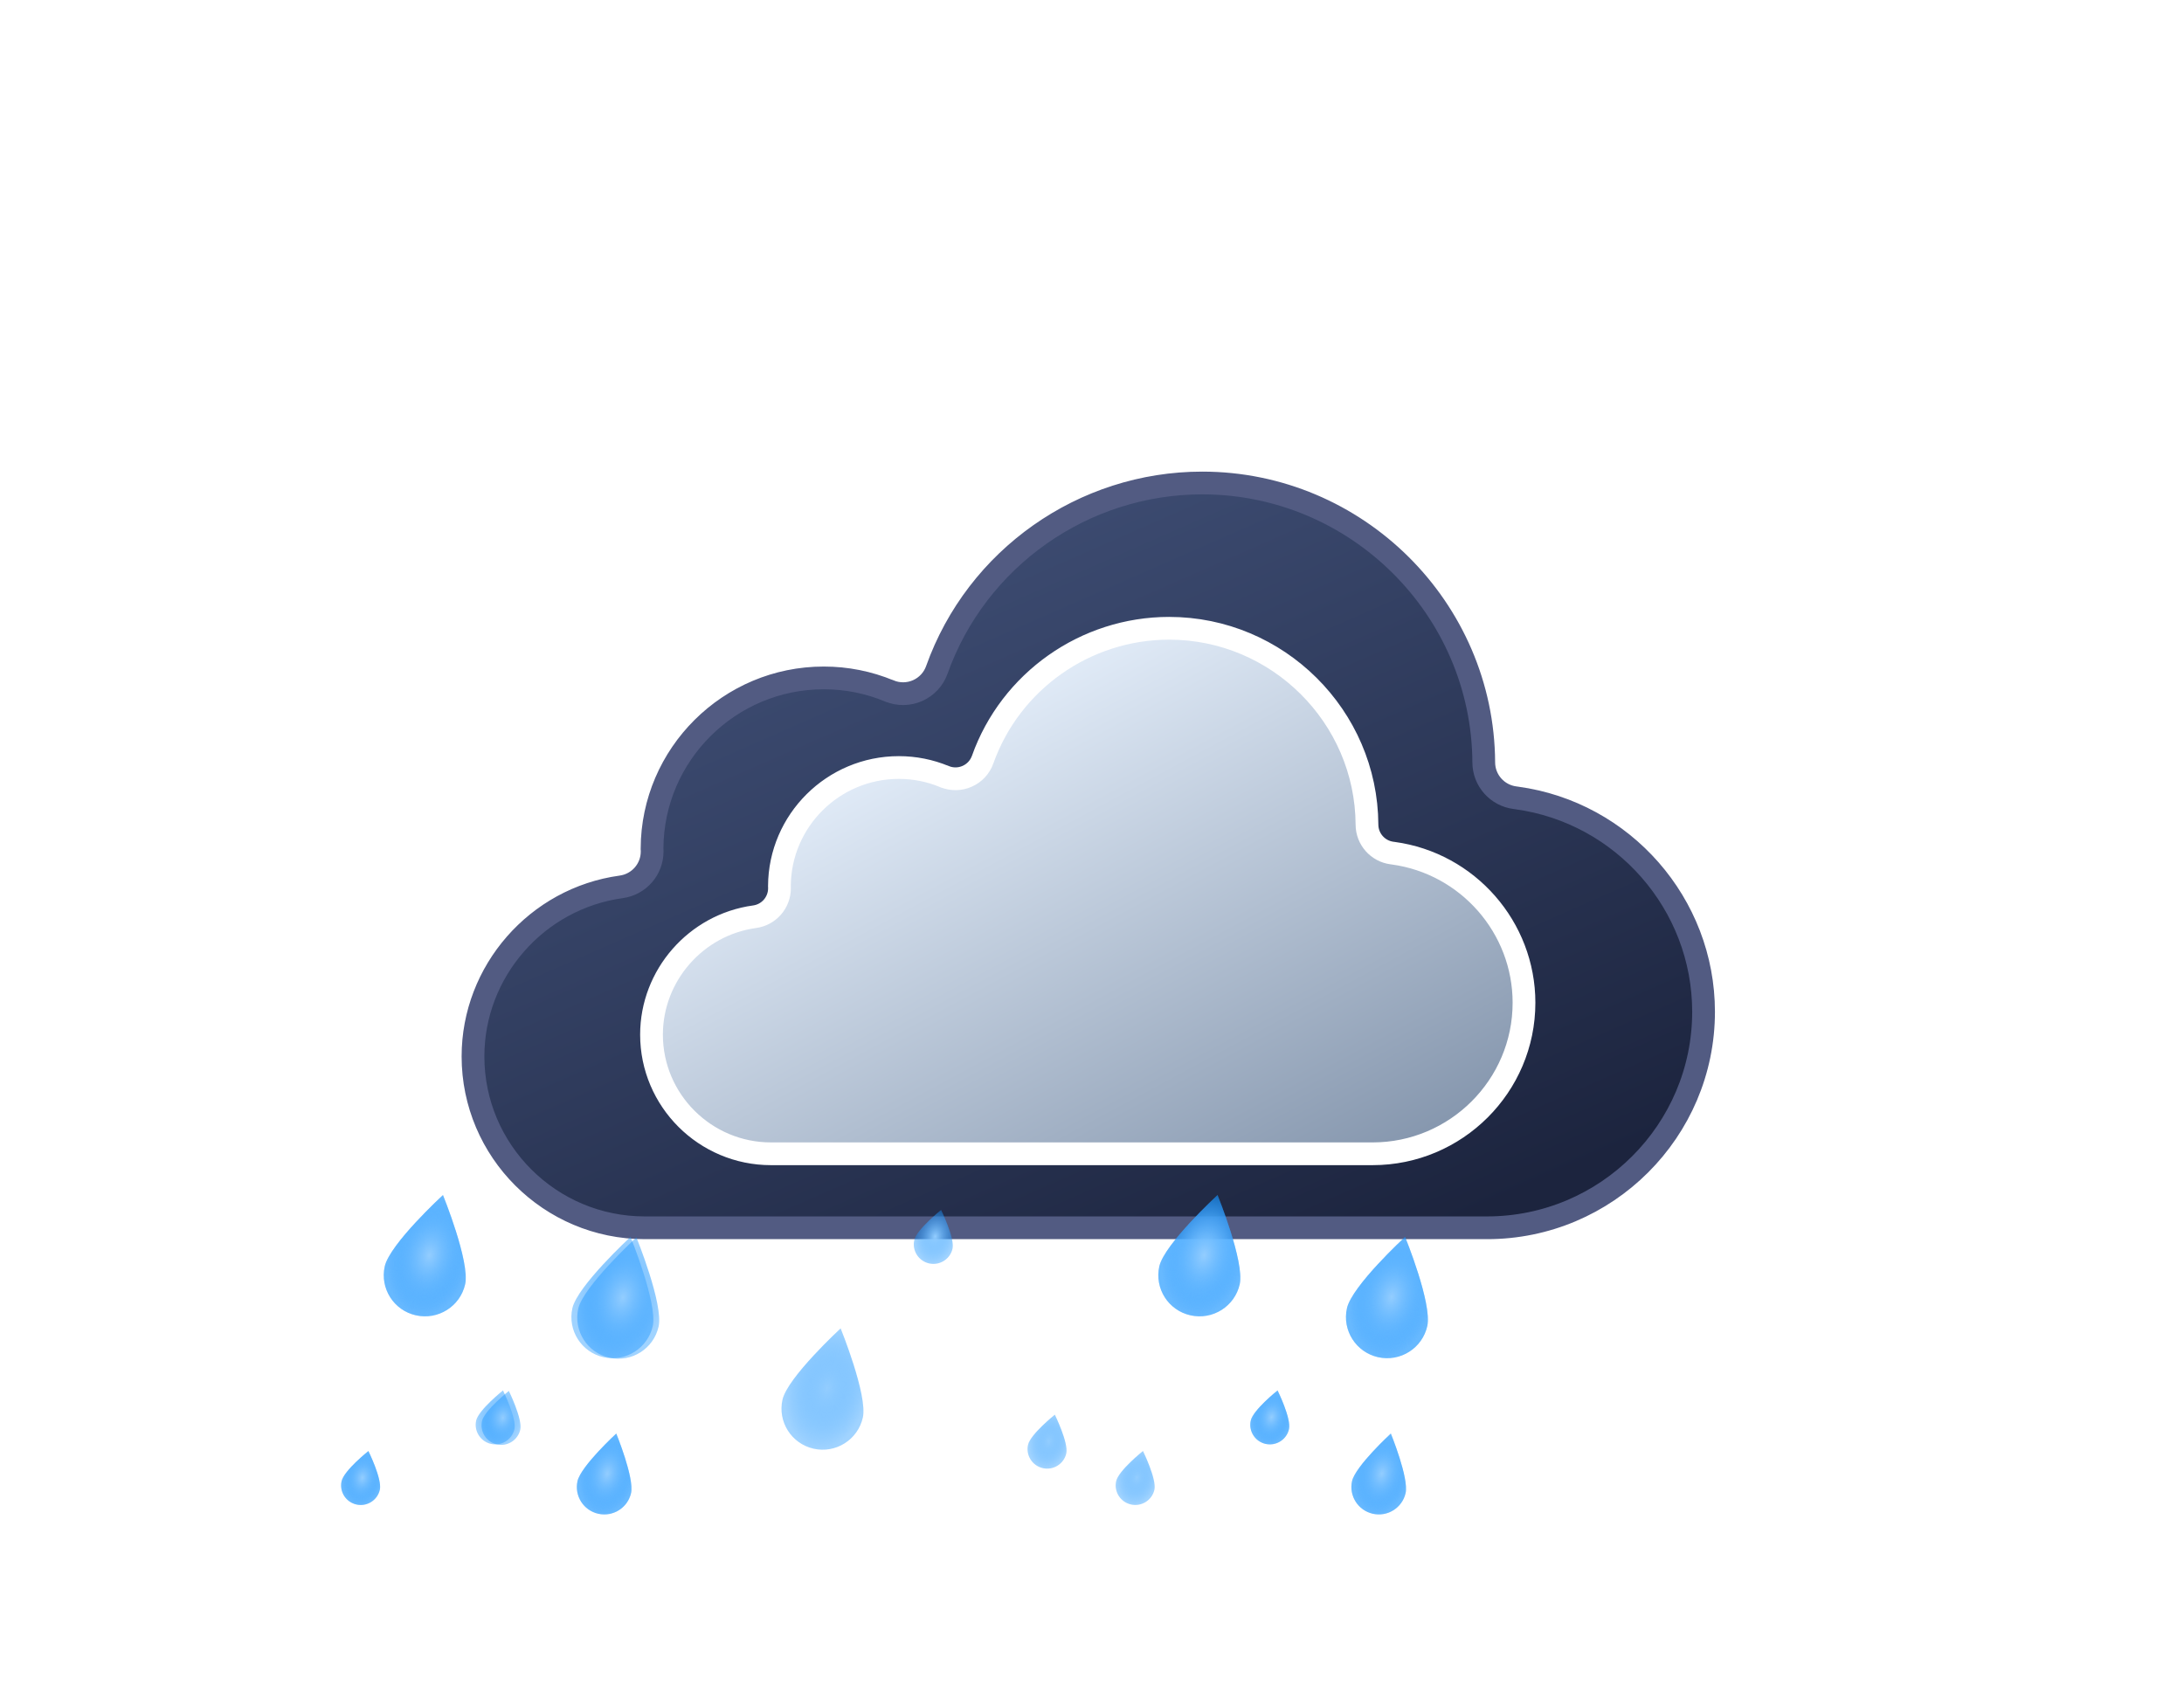 <svg width="96" height="75" viewBox="0 0 96 75" fill="none" xmlns="http://www.w3.org/2000/svg">
<g filter="url(#filter0_d_34_1028)">
<path d="M58.592 27.067L58.658 27.076C63.351 27.713 66.881 31.743 66.882 36.476C66.882 41.711 62.613 45.973 57.365 45.973H20.34C16.177 45.973 12.791 42.593 12.791 38.44C12.791 34.702 15.592 31.495 19.306 30.986C20.085 30.88 20.666 30.216 20.666 29.43C20.666 29.402 20.665 29.372 20.664 29.346C20.663 29.334 20.663 29.319 20.661 29.304C20.678 25.165 24.057 21.801 28.21 21.801C29.206 21.801 30.176 21.994 31.095 22.375L31.096 22.375C31.492 22.538 31.941 22.534 32.336 22.358C32.73 22.183 33.035 21.855 33.179 21.449L33.179 21.449C34.929 16.535 39.617 13.232 44.844 13.232C51.631 13.232 57.183 18.745 57.22 25.517C57.223 26.305 57.811 26.967 58.592 27.067Z" fill="url(#paint0_linear_34_1028)" stroke="#525B82"/>
</g>
<g filter="url(#filter1_d_34_1028)">
<path d="M53.192 29.5L53.239 29.506C56.52 29.952 58.989 32.77 58.989 36.079C58.989 39.739 56.004 42.72 52.334 42.72H25.888C22.993 42.72 20.638 40.369 20.638 37.482C20.638 34.883 22.587 32.653 25.169 32.299C25.796 32.214 26.263 31.679 26.263 31.046C26.263 31.024 26.263 31.001 26.262 30.979C26.261 30.971 26.261 30.961 26.26 30.951C26.275 28.076 28.623 25.74 31.509 25.74C32.202 25.74 32.876 25.874 33.515 26.139L33.516 26.139C33.835 26.27 34.196 26.267 34.514 26.125C34.831 25.985 35.077 25.721 35.193 25.394L35.193 25.393C36.422 21.94 39.717 19.619 43.39 19.619C48.16 19.619 52.062 23.494 52.087 28.252C52.09 28.887 52.564 29.42 53.192 29.5Z" fill="url(#paint1_linear_34_1028)" stroke="white"/>
</g>
<path d="M22.613 62.822C22.509 63.285 22.048 63.577 21.584 63.474C21.119 63.37 20.827 62.91 20.93 62.447C21.034 61.982 22.11 61.122 22.11 61.122C22.11 61.122 22.717 62.358 22.613 62.822L22.613 62.822Z" fill="url(#paint2_radial_34_1028)"/>
<path d="M16.697 65.486C16.593 65.949 16.132 66.242 15.668 66.138C15.204 66.034 14.911 65.574 15.015 65.111C15.118 64.646 16.194 63.786 16.194 63.786C16.194 63.786 16.801 65.022 16.697 65.486L16.697 65.486Z" fill="url(#paint3_radial_34_1028)"/>
<path d="M20.447 56.455C20.665 55.479 19.471 52.532 19.471 52.532C19.471 52.532 17.131 54.69 16.912 55.666C16.694 56.641 17.309 57.605 18.283 57.822C19.257 58.04 20.229 57.427 20.447 56.455V56.455Z" fill="url(#paint4_radial_34_1028)"/>
<path d="M27.716 54.372C27.716 54.372 25.379 56.531 25.16 57.506C24.942 58.481 25.557 59.445 26.531 59.663C27.505 59.88 28.474 59.266 28.692 58.294C28.913 57.319 27.716 54.372 27.716 54.372V54.372Z" fill="url(#paint5_radial_34_1028)"/>
<path d="M27.089 63.017C27.089 63.017 25.53 64.456 25.385 65.107C25.239 65.757 25.649 66.4 26.299 66.545C26.949 66.69 27.595 66.281 27.74 65.632C27.888 64.983 27.089 63.017 27.089 63.017V63.017Z" fill="url(#paint6_radial_34_1028)"/>
<path d="M56.66 62.822C56.556 63.285 56.095 63.577 55.631 63.474C55.167 63.37 54.874 62.91 54.978 62.447C55.081 61.982 56.157 61.122 56.157 61.122C56.157 61.122 56.764 62.358 56.66 62.822L56.66 62.822Z" fill="url(#paint7_radial_34_1028)"/>
<path d="M50.744 65.486C50.64 65.949 50.179 66.241 49.715 66.137C49.251 66.034 48.958 65.573 49.062 65.11C49.165 64.646 50.241 63.785 50.241 63.785C50.241 63.785 50.848 65.022 50.744 65.486L50.744 65.486Z" fill="url(#paint8_radial_34_1028)"/>
<path d="M54.494 56.455C54.713 55.479 53.519 52.532 53.519 52.532C53.519 52.532 51.178 54.69 50.959 55.666C50.741 56.641 51.356 57.605 52.33 57.822C53.304 58.04 54.276 57.427 54.494 56.455V56.455Z" fill="url(#paint9_radial_34_1028)"/>
<path d="M61.763 54.372C61.763 54.372 59.425 56.531 59.207 57.506C58.988 58.481 59.604 59.445 60.578 59.663C61.552 59.88 62.521 59.266 62.738 58.294C62.96 57.319 61.763 54.372 61.763 54.372V54.372Z" fill="url(#paint10_radial_34_1028)"/>
<path d="M61.136 63.017C61.136 63.017 59.577 64.456 59.431 65.107C59.286 65.757 59.696 66.4 60.346 66.545C60.995 66.69 61.641 66.281 61.786 65.632C61.934 64.983 61.136 63.017 61.136 63.017V63.017Z" fill="url(#paint11_radial_34_1028)"/>
<path d="M22.87 62.844C22.767 63.307 22.305 63.6 21.841 63.496C21.377 63.392 21.084 62.932 21.188 62.469C21.291 62.004 22.367 61.144 22.367 61.144C22.367 61.144 22.974 62.38 22.87 62.844L22.87 62.844Z" fill="url(#paint12_radial_34_1028)"/>
<path d="M16.697 65.486C16.593 65.949 16.132 66.242 15.668 66.138C15.204 66.034 14.911 65.574 15.015 65.111C15.118 64.646 16.194 63.786 16.194 63.786C16.194 63.786 16.801 65.022 16.697 65.486L16.697 65.486Z" fill="url(#paint13_radial_34_1028)"/>
<path d="M20.447 56.455C20.665 55.479 19.471 52.532 19.471 52.532C19.471 52.532 17.131 54.69 16.912 55.666C16.694 56.641 17.309 57.605 18.283 57.822C19.257 58.04 20.229 57.427 20.447 56.455V56.455Z" fill="url(#paint14_radial_34_1028)"/>
<path d="M27.974 54.394C27.974 54.394 25.636 56.553 25.418 57.528C25.199 58.504 25.815 59.467 26.789 59.685C27.763 59.902 28.732 59.289 28.949 58.316C29.171 57.342 27.974 54.394 27.974 54.394V54.394Z" fill="url(#paint15_radial_34_1028)"/>
<path d="M27.089 63.017C27.089 63.017 25.53 64.456 25.385 65.107C25.239 65.757 25.649 66.4 26.299 66.545C26.949 66.69 27.595 66.281 27.74 65.632C27.888 64.983 27.089 63.017 27.089 63.017V63.017Z" fill="url(#paint16_radial_34_1028)"/>
<path d="M56.66 62.822C56.556 63.285 56.095 63.577 55.631 63.474C55.167 63.37 54.874 62.91 54.978 62.447C55.081 61.982 56.157 61.122 56.157 61.122C56.157 61.122 56.764 62.358 56.66 62.822L56.66 62.822Z" fill="url(#paint17_radial_34_1028)"/>
<path d="M46.87 63.888C46.767 64.351 46.305 64.643 45.841 64.54C45.377 64.436 45.084 63.976 45.188 63.513C45.291 63.048 46.367 62.188 46.367 62.188C46.367 62.188 46.974 63.424 46.87 63.888L46.87 63.888Z" fill="url(#paint18_radial_34_1028)"/>
<path d="M54.494 56.455C54.713 55.479 53.519 52.532 53.519 52.532C53.519 52.532 51.178 54.69 50.959 55.666C50.741 56.641 51.356 57.605 52.33 57.822C53.304 58.04 54.276 57.427 54.494 56.455V56.455Z" fill="url(#paint19_radial_34_1028)"/>
<path d="M61.763 54.372C61.763 54.372 59.425 56.531 59.207 57.506C58.988 58.481 59.604 59.445 60.578 59.663C61.552 59.88 62.521 59.266 62.738 58.294C62.96 57.319 61.763 54.372 61.763 54.372V54.372Z" fill="url(#paint20_radial_34_1028)"/>
<path d="M61.136 63.017C61.136 63.017 59.577 64.456 59.431 65.107C59.286 65.757 59.696 66.4 60.346 66.545C60.995 66.69 61.641 66.281 61.786 65.632C61.934 64.983 61.136 63.017 61.136 63.017V63.017Z" fill="url(#paint21_radial_34_1028)"/>
<path d="M41.87 54.888C41.767 55.351 41.305 55.643 40.841 55.54C40.377 55.436 40.084 54.976 40.188 54.513C40.291 54.048 41.367 53.188 41.367 53.188C41.367 53.188 41.974 54.424 41.87 54.888L41.87 54.888Z" fill="url(#paint22_radial_34_1028)"/>
<path d="M36.951 58.394C36.951 58.394 34.613 60.553 34.395 61.528C34.176 62.504 34.792 63.467 35.766 63.685C36.74 63.902 37.709 63.289 37.927 62.316C38.148 61.342 36.951 58.394 36.951 58.394V58.394Z" fill="url(#paint23_radial_34_1028)"/>
<defs>
<filter id="filter0_d_34_1028" x="0.291" y="0.732" width="95.091" height="73.742" filterUnits="userSpaceOnUse" color-interpolation-filters="sRGB">
<feFlood flood-opacity="0" result="BackgroundImageFix"/>
<feColorMatrix in="SourceAlpha" type="matrix" values="0 0 0 0 0 0 0 0 0 0 0 0 0 0 0 0 0 0 127 0" result="hardAlpha"/>
<feOffset dx="8" dy="8"/>
<feGaussianBlur stdDeviation="10"/>
<feComposite in2="hardAlpha" operator="out"/>
<feColorMatrix type="matrix" values="0 0 0 0 0 0 0 0 0 0 0 0 0 0 0 0 0 0 0.6 0"/>
<feBlend mode="normal" in2="BackgroundImageFix" result="effect1_dropShadow_34_1028"/>
<feBlend mode="normal" in="SourceGraphic" in2="effect1_dropShadow_34_1028" result="shape"/>
</filter>
<filter id="filter1_d_34_1028" x="8.138" y="7.119" width="79.351" height="64.101" filterUnits="userSpaceOnUse" color-interpolation-filters="sRGB">
<feFlood flood-opacity="0" result="BackgroundImageFix"/>
<feColorMatrix in="SourceAlpha" type="matrix" values="0 0 0 0 0 0 0 0 0 0 0 0 0 0 0 0 0 0 127 0" result="hardAlpha"/>
<feOffset dx="8" dy="8"/>
<feGaussianBlur stdDeviation="10"/>
<feComposite in2="hardAlpha" operator="out"/>
<feColorMatrix type="matrix" values="0 0 0 0 0 0 0 0 0 0 0 0 0 0 0 0 0 0 0.6 0"/>
<feBlend mode="normal" in2="BackgroundImageFix" result="effect1_dropShadow_34_1028"/>
<feBlend mode="normal" in="SourceGraphic" in2="effect1_dropShadow_34_1028" result="shape"/>
</filter>
<linearGradient id="paint0_linear_34_1028" x1="39.837" y1="12.732" x2="54.622" y2="46.373" gradientUnits="userSpaceOnUse">
<stop stop-color="#3D4C72"/>
<stop offset="1" stop-color="#1C243E"/>
</linearGradient>
<linearGradient id="paint1_linear_34_1028" x1="39.814" y1="19.119" x2="52.699" y2="43.06" gradientUnits="userSpaceOnUse">
<stop stop-color="#E5EFFB"/>
<stop offset="1" stop-color="#8697AE"/>
</linearGradient>
<radialGradient id="paint2_radial_34_1028" cx="0" cy="0" r="1" gradientUnits="userSpaceOnUse" gradientTransform="translate(21.847 62.298) rotate(102.627) scale(1.205 0.862)">
<stop stop-color="#93CDFF"/>
<stop offset="1" stop-color="#1291FF" stop-opacity="0.4"/>
</radialGradient>
<radialGradient id="paint3_radial_34_1028" cx="0" cy="0" r="1" gradientUnits="userSpaceOnUse" gradientTransform="translate(15.931 64.962) rotate(102.627) scale(1.205 0.862)">
<stop stop-color="#93CDFF"/>
<stop offset="1" stop-color="#1291FF" stop-opacity="0.4"/>
</radialGradient>
<radialGradient id="paint4_radial_34_1028" cx="0" cy="0" r="1" gradientUnits="userSpaceOnUse" gradientTransform="translate(18.877 55.177) rotate(102.627) scale(2.711 1.811)">
<stop stop-color="#93CDFF"/>
<stop offset="1" stop-color="#1291FF" stop-opacity="0.4"/>
</radialGradient>
<radialGradient id="paint5_radial_34_1028" cx="0" cy="0" r="1" gradientUnits="userSpaceOnUse" gradientTransform="translate(27.124 57.017) rotate(102.627) scale(2.711 1.809)">
<stop stop-color="#93CDFF"/>
<stop offset="1" stop-color="#1291FF" stop-opacity="0.4"/>
</radialGradient>
<radialGradient id="paint6_radial_34_1028" cx="0" cy="0" r="1" gradientUnits="userSpaceOnUse" gradientTransform="translate(26.694 64.781) rotate(102.627) scale(1.808 1.207)">
<stop stop-color="#93CDFF"/>
<stop offset="1" stop-color="#1291FF" stop-opacity="0.4"/>
</radialGradient>
<radialGradient id="paint7_radial_34_1028" cx="0" cy="0" r="1" gradientUnits="userSpaceOnUse" gradientTransform="translate(55.894 62.298) rotate(102.627) scale(1.205 0.862)">
<stop stop-color="#93CDFF"/>
<stop offset="1" stop-color="#1291FF" stop-opacity="0.4"/>
</radialGradient>
<radialGradient id="paint8_radial_34_1028" cx="0" cy="0" r="1" gradientUnits="userSpaceOnUse" gradientTransform="translate(49.978 64.961) rotate(102.627) scale(1.205 0.862)">
<stop stop-color="#93CDFF"/>
<stop offset="1" stop-color="#1291FF" stop-opacity="0.4"/>
</radialGradient>
<radialGradient id="paint9_radial_34_1028" cx="0" cy="0" r="1" gradientUnits="userSpaceOnUse" gradientTransform="translate(52.925 55.177) rotate(102.627) scale(2.711 1.811)">
<stop stop-color="#93CDFF"/>
<stop offset="1" stop-color="#1291FF" stop-opacity="0.4"/>
</radialGradient>
<radialGradient id="paint10_radial_34_1028" cx="0" cy="0" r="1" gradientUnits="userSpaceOnUse" gradientTransform="translate(61.17 57.017) rotate(102.627) scale(2.711 1.809)">
<stop stop-color="#93CDFF"/>
<stop offset="1" stop-color="#1291FF" stop-opacity="0.4"/>
</radialGradient>
<radialGradient id="paint11_radial_34_1028" cx="0" cy="0" r="1" gradientUnits="userSpaceOnUse" gradientTransform="translate(60.741 64.781) rotate(102.627) scale(1.808 1.207)">
<stop stop-color="#93CDFF"/>
<stop offset="1" stop-color="#1291FF" stop-opacity="0.4"/>
</radialGradient>
<radialGradient id="paint12_radial_34_1028" cx="0" cy="0" r="1" gradientUnits="userSpaceOnUse" gradientTransform="translate(22.105 62.32) rotate(102.627) scale(1.205 0.862)">
<stop stop-color="#93CDFF"/>
<stop offset="1" stop-color="#1291FF" stop-opacity="0.4"/>
</radialGradient>
<radialGradient id="paint13_radial_34_1028" cx="0" cy="0" r="1" gradientUnits="userSpaceOnUse" gradientTransform="translate(15.931 64.962) rotate(102.627) scale(1.205 0.862)">
<stop stop-color="#93CDFF"/>
<stop offset="1" stop-color="#1291FF" stop-opacity="0.4"/>
</radialGradient>
<radialGradient id="paint14_radial_34_1028" cx="0" cy="0" r="1" gradientUnits="userSpaceOnUse" gradientTransform="translate(18.877 55.177) rotate(102.627) scale(2.711 1.811)">
<stop stop-color="#93CDFF"/>
<stop offset="1" stop-color="#1291FF" stop-opacity="0.4"/>
</radialGradient>
<radialGradient id="paint15_radial_34_1028" cx="0" cy="0" r="1" gradientUnits="userSpaceOnUse" gradientTransform="translate(27.381 57.039) rotate(102.627) scale(2.711 1.809)">
<stop stop-color="#93CDFF"/>
<stop offset="1" stop-color="#1291FF" stop-opacity="0.4"/>
</radialGradient>
<radialGradient id="paint16_radial_34_1028" cx="0" cy="0" r="1" gradientUnits="userSpaceOnUse" gradientTransform="translate(26.694 64.781) rotate(102.627) scale(1.808 1.207)">
<stop stop-color="#93CDFF"/>
<stop offset="1" stop-color="#1291FF" stop-opacity="0.4"/>
</radialGradient>
<radialGradient id="paint17_radial_34_1028" cx="0" cy="0" r="1" gradientUnits="userSpaceOnUse" gradientTransform="translate(55.894 62.298) rotate(102.627) scale(1.205 0.862)">
<stop stop-color="#93CDFF"/>
<stop offset="1" stop-color="#1291FF" stop-opacity="0.4"/>
</radialGradient>
<radialGradient id="paint18_radial_34_1028" cx="0" cy="0" r="1" gradientUnits="userSpaceOnUse" gradientTransform="translate(46.105 63.364) rotate(102.627) scale(1.205 0.862)">
<stop stop-color="#93CDFF"/>
<stop offset="1" stop-color="#1291FF" stop-opacity="0.4"/>
</radialGradient>
<radialGradient id="paint19_radial_34_1028" cx="0" cy="0" r="1" gradientUnits="userSpaceOnUse" gradientTransform="translate(52.925 55.177) rotate(102.627) scale(2.711 1.811)">
<stop stop-color="#93CDFF"/>
<stop offset="1" stop-color="#1291FF" stop-opacity="0.4"/>
</radialGradient>
<radialGradient id="paint20_radial_34_1028" cx="0" cy="0" r="1" gradientUnits="userSpaceOnUse" gradientTransform="translate(61.17 57.017) rotate(102.627) scale(2.711 1.809)">
<stop stop-color="#93CDFF"/>
<stop offset="1" stop-color="#1291FF" stop-opacity="0.4"/>
</radialGradient>
<radialGradient id="paint21_radial_34_1028" cx="0" cy="0" r="1" gradientUnits="userSpaceOnUse" gradientTransform="translate(60.741 64.781) rotate(102.627) scale(1.808 1.207)">
<stop stop-color="#93CDFF"/>
<stop offset="1" stop-color="#1291FF" stop-opacity="0.4"/>
</radialGradient>
<radialGradient id="paint22_radial_34_1028" cx="0" cy="0" r="1" gradientUnits="userSpaceOnUse" gradientTransform="translate(41.105 54.364) rotate(102.627) scale(1.205 0.862)">
<stop stop-color="#93CDFF"/>
<stop offset="1" stop-color="#1291FF" stop-opacity="0.4"/>
</radialGradient>
<radialGradient id="paint23_radial_34_1028" cx="0" cy="0" r="1" gradientUnits="userSpaceOnUse" gradientTransform="translate(36.358 61.039) rotate(102.627) scale(2.711 1.809)">
<stop stop-color="#93CDFF"/>
<stop offset="1" stop-color="#1291FF" stop-opacity="0.4"/>
</radialGradient>
</defs>
</svg>
